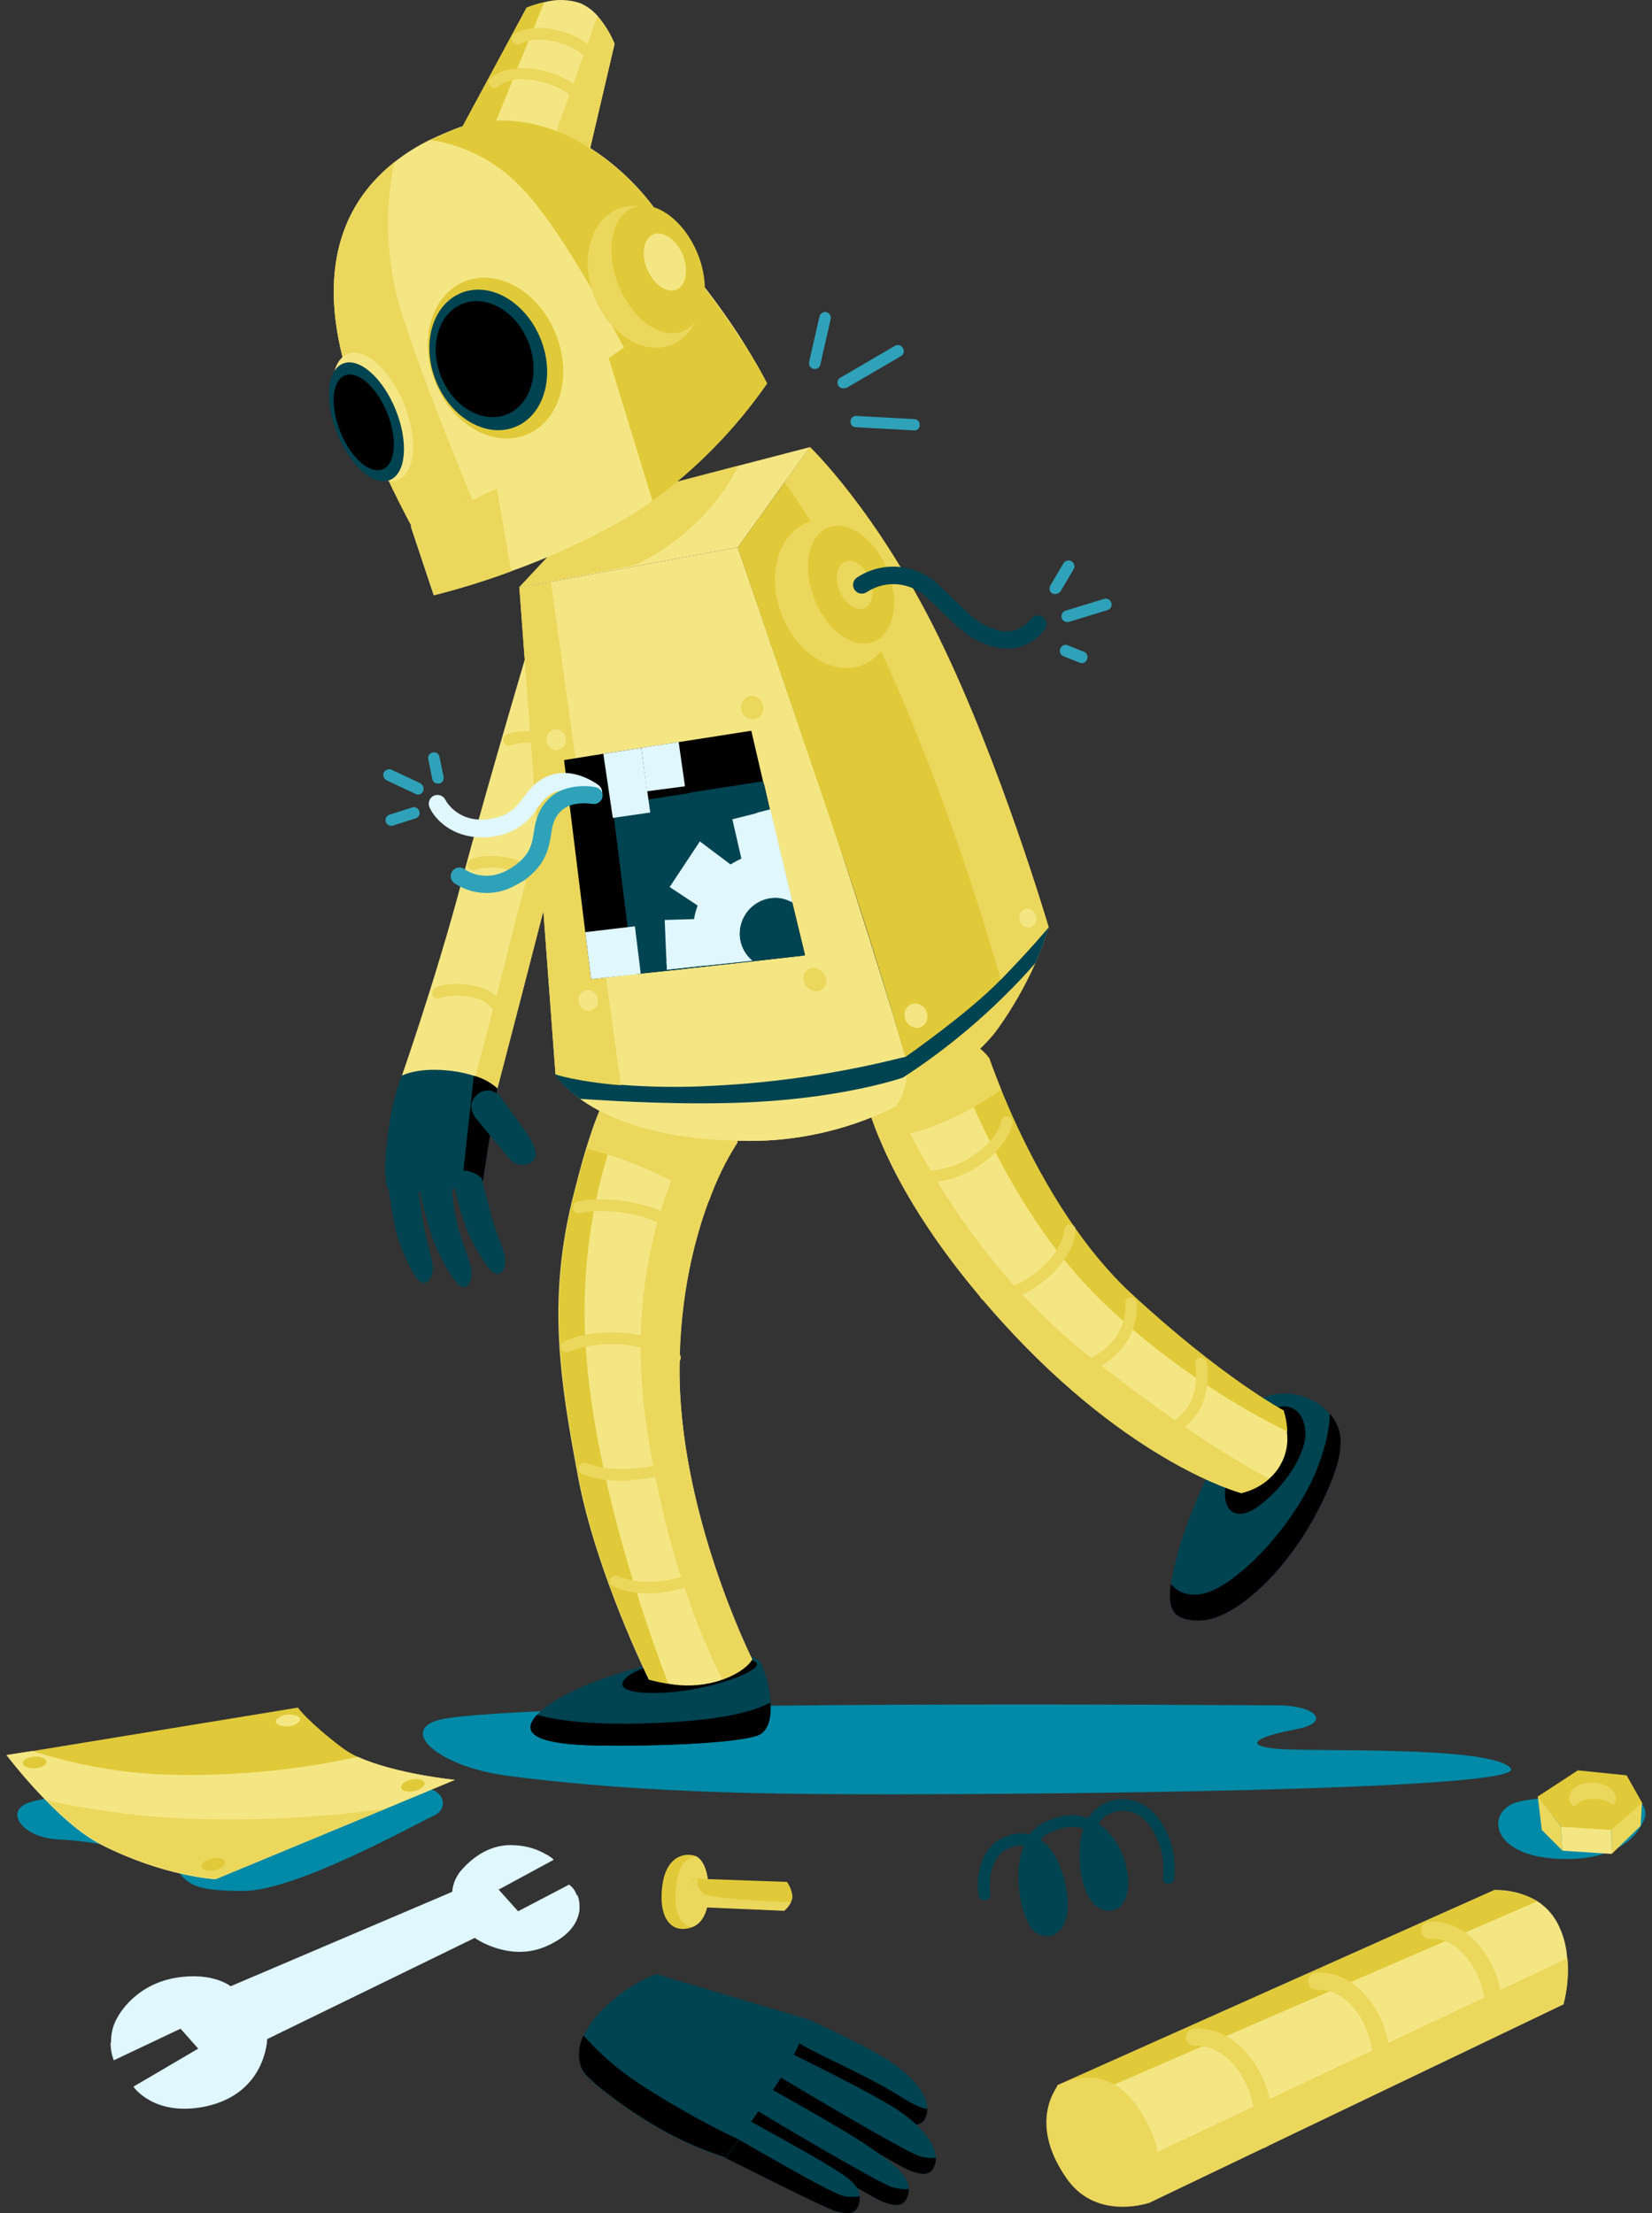 <svg width="224" height="300" viewBox="0 0 224 300" fill="none" xmlns="http://www.w3.org/2000/svg">
<rect x="0" y="0" width="224" height="300" fill="#333333" stroke="none"/>
<g clip-path="url(#clip0_6506_140400)">
<path d="M173.144 231.167C178.467 231.167 180.608 233.493 175.716 234.412C170.823 235.33 168.252 236.554 172.96 237.044C177.669 237.534 202.02 236.554 204.834 239.677C207.589 242.799 136.865 243.228 121.631 243.228C106.397 243.228 87.493 243.167 68.834 240.718C58.679 239.368 53.357 233.861 60.882 232.881C79.235 230.371 167.761 231.167 173.144 231.167Z" fill="#008AA7"/>
<path d="M57.517 242.428C60.088 242.428 61.068 245.122 58.742 246.163C56.415 247.204 40.205 256.326 32.985 256.326C25.766 256.326 25.644 255.285 23.686 253.265C21.727 251.306 12.857 249.53 7.963 249.347C3.069 249.163 0.438 245.489 3.983 244.326C12.795 241.51 54.947 242.428 57.517 242.428Z" fill="#008AA7"/>
<path d="M221.17 243.593C222.15 243.654 223.497 245.062 223.007 246.471C221.66 250.083 217.562 252.226 211.444 251.981C201.839 251.613 201.472 245.369 205.816 244.267C209.546 243.226 220.191 243.532 221.17 243.593Z" fill="#008AA7"/>
<path d="M61.677 241.269L29.253 254.738C29.253 254.738 22.278 254.37 13.836 250.085C7.718 246.962 0.927 237.901 0.927 237.901L4.478 237.35L40.387 231.473C40.387 231.473 41.795 233.432 46.322 236.86C47.029 237.385 47.788 237.836 48.587 238.207C53.663 240.473 61.677 241.269 61.677 241.269Z" fill="#E1CA39"/>
<path d="M61.677 241.266L52.134 245.246L29.192 254.735C29.192 254.735 22.217 254.368 13.775 250.082C11.204 248.797 8.513 246.409 6.25 244.082C4.338 242.126 2.54 240.062 0.866 237.899L4.417 237.348C10.837 239.447 17.543 240.542 24.297 240.593C32.44 240.707 40.569 239.886 48.525 238.144C53.663 240.47 61.677 241.266 61.677 241.266Z" fill="#F5E684"/>
<path d="M52.194 245.187L29.252 254.676C29.252 254.676 22.278 254.309 13.835 250.023C11.266 248.738 8.576 246.35 6.31 244.023C13.563 245.643 20.965 246.505 28.396 246.595C36.353 246.742 44.31 246.272 52.194 245.187Z" fill="#EBD75C"/>
<path d="M30.476 252.717C30.231 253.206 29.313 253.574 28.456 253.574C27.599 253.574 27.17 253.206 27.415 252.717C27.66 252.227 28.579 251.859 29.436 251.859C30.293 251.859 30.721 252.288 30.476 252.717Z" fill="#E1CA39"/>
<path d="M57.517 242.002C57.272 242.491 56.354 242.859 55.497 242.859C54.639 242.859 54.211 242.491 54.456 242.002C54.701 241.512 55.62 241.145 56.477 241.145C57.333 241.206 57.762 241.573 57.517 242.002Z" fill="#E1CA39"/>
<path d="M40.571 233.37C40.297 233.629 39.965 233.819 39.604 233.926C39.242 234.032 38.86 234.051 38.489 233.982C37.632 233.921 37.203 233.492 37.51 233.063C37.784 232.804 38.115 232.614 38.477 232.507C38.839 232.401 39.221 232.382 39.591 232.451C40.51 232.512 40.938 232.941 40.571 233.37Z" fill="#F5E684"/>
<path d="M6.188 239.124C5.882 239.553 4.902 239.798 4.106 239.675C3.249 239.553 2.882 239.124 3.188 238.696C3.494 238.267 4.474 238.022 5.27 238.145C6.127 238.267 6.494 238.696 6.188 239.124Z" fill="#E1CA39"/>
<path d="M211.751 247.695L208.506 243.531L213.951 239.98L220.558 240.654L222.701 244.45L218.538 248.123L211.751 247.695Z" fill="#E1CA39"/>
<path d="M208.506 243.469L209.057 248.061L211.873 250.877L211.69 247.632L208.506 243.469Z" fill="#EBD75C"/>
<path d="M211.871 250.878L218.539 251.306L218.478 248.061L211.687 247.633L211.871 250.878Z" fill="#F5E684"/>
<path d="M222.638 244.387L222.458 247.509L218.539 251.305L218.478 248.06L222.638 244.387Z" fill="#EBD75C"/>
<path d="M219.09 243.775C219.095 243.945 219.065 244.114 219.002 244.272C218.938 244.43 218.844 244.573 218.723 244.693C218.014 244.12 217.125 243.816 216.213 243.836C215.696 243.796 215.177 243.869 214.691 244.049C214.205 244.228 213.763 244.511 213.396 244.877C213.193 244.733 213.03 244.539 212.922 244.314C212.815 244.089 212.768 243.84 212.784 243.591C212.784 242.489 214.254 241.571 216.029 241.632C217.683 241.693 219.09 242.611 219.09 243.775Z" fill="#EBD75C"/>
<path d="M74.097 263.122C69.141 265.142 64.369 262.632 64.369 262.632L36.227 276.346C36.166 277.326 35.554 283.816 27.907 285.469C20.933 286.936 18.121 282.834 18.121 282.834L19.59 281.977L26.993 277.63L24.544 274.875L15.488 279.161C15.197 278.399 15.051 277.589 15.059 276.774C15.05 276.068 15.153 275.365 15.366 274.692C16.162 272.366 18.978 268.876 23.931 268.08C28.884 267.284 31.272 269.243 31.272 269.243L61.311 256.447C61.416 255.248 61.935 254.122 62.781 253.264C64.127 251.794 66.576 249.835 69.938 250.141C71.384 250.214 72.791 250.634 74.04 251.366C74.394 251.547 74.724 251.773 75.02 252.039L67.556 256.08L70.25 259.08L77.163 255.468C77.612 255.787 77.954 256.236 78.143 256.754L78.326 257.305C78.808 258.775 79.052 261.102 74.097 263.122Z" fill="#E0F7FE"/>
<path d="M73.852 263.917C68.896 265.938 64.369 262.693 64.369 262.693L36.227 276.407C36.166 277.386 35.553 283.876 27.907 285.529C20.934 286.999 18.118 282.897 18.118 282.897L19.587 282.039C20.934 282.958 24.115 284.488 28.887 282.835C30.67 282.287 32.217 281.157 33.282 279.625C34.346 278.093 34.867 276.249 34.759 274.386L64.553 260.733C65.956 261.701 67.593 262.275 69.294 262.393C70.994 262.512 72.695 262.171 74.219 261.407C77.403 259.876 78.198 257.978 78.26 256.754L78.443 257.305C78.807 258.774 78.807 261.836 73.852 263.917Z" fill="#E0F7FE"/>
<path d="M27.907 276.957L26.927 277.753L24.478 274.998L15.427 279.284C15.136 278.522 14.99 277.712 14.998 276.896L24.603 273.039L27.907 276.957Z" fill="#E0F7FE"/>
<path d="M75.075 252.103L67.612 256.144L67.122 255.164L74.097 251.43C74.454 251.605 74.784 251.832 75.075 252.103Z" fill="#E0F7FE"/>
<path d="M95.938 258.284C95.632 259.754 94.958 260.794 93.856 261.223C93.375 261.433 92.848 261.517 92.325 261.468C90.427 261.284 89.325 259.141 89.815 255.529C90.305 251.917 92.45 251.182 93.98 251.488C94.102 251.55 94.225 251.55 94.347 251.611C96.121 252.468 96.305 256.325 95.938 258.284Z" fill="#E1CA39"/>
<path d="M95.939 258.287C95.633 259.756 94.96 260.797 93.858 261.225C91.96 260.981 91.286 258.593 91.715 255.47C92.021 253.266 92.633 252.042 94.348 251.613C96.123 252.47 96.307 256.328 95.939 258.287Z" fill="#EBD75C"/>
<path d="M107.439 256.937C107.474 257.235 107.409 257.536 107.255 257.794C107.033 258.241 106.72 258.637 106.337 258.958L93.552 258.407C93.552 258.407 91.899 256.264 94.041 254.672H94.593L106.705 255.1C107.094 255.645 107.346 256.275 107.439 256.937Z" fill="#E1CA39"/>
<path d="M107.256 257.857C107.033 258.304 106.721 258.7 106.338 259.02L93.552 258.469C93.552 258.469 91.899 256.326 94.041 254.734H94.593C94.538 255.108 94.589 255.49 94.741 255.837C94.892 256.183 95.138 256.48 95.45 256.694C96.305 257.367 103.646 257.734 107.256 257.857Z" fill="#EBD75C"/>
<path d="M140.659 262.14C139.189 261.467 138.087 257.548 138.087 254.487C138.05 253.024 138.3 251.568 138.822 250.201C138.264 250.14 137.7 250.203 137.169 250.385C133.495 251.609 134.291 256.691 134.291 256.691C134.32 256.902 134.265 257.115 134.14 257.286C134.014 257.457 133.827 257.573 133.618 257.609C133.407 257.638 133.194 257.584 133.023 257.458C132.852 257.332 132.736 257.145 132.699 256.936C132.332 254.732 132.699 250.201 136.615 248.854C137.573 248.492 138.619 248.428 139.615 248.671C140.138 247.958 140.833 247.39 141.635 247.018C143.778 245.977 145.798 245.793 147.57 246.467C148.104 245.543 148.919 244.814 149.896 244.385C150.626 244.052 151.419 243.879 152.221 243.879C153.023 243.879 153.816 244.052 154.545 244.385C157.056 245.548 158.28 248.303 158.647 249.467C159.236 251.155 159.425 252.958 159.198 254.732C159.178 254.832 159.139 254.928 159.082 255.013C159.025 255.098 158.951 255.171 158.866 255.228C158.781 255.285 158.685 255.325 158.585 255.344C158.484 255.364 158.381 255.364 158.28 255.344C158.18 255.324 158.084 255.284 157.999 255.227C157.914 255.17 157.841 255.097 157.784 255.012C157.727 254.926 157.687 254.831 157.668 254.73C157.648 254.63 157.648 254.526 157.668 254.426C157.86 252.918 157.692 251.387 157.178 249.956C156.933 249.222 155.892 246.712 153.933 245.793C153.39 245.561 152.803 245.446 152.212 245.457C151.621 245.467 151.039 245.603 150.505 245.854C149.852 246.11 149.31 246.587 148.974 247.201C150.703 248.467 151.954 250.279 152.525 252.344C153.382 255.099 153.015 257.671 151.607 258.65C150.688 259.262 149.586 259.14 148.545 258.283C146.892 256.936 145.974 252.895 146.525 249.467C146.612 248.928 146.734 248.397 146.892 247.875C145.546 247.447 144.016 247.63 142.304 248.426C141.848 248.661 141.434 248.972 141.08 249.344C142.917 250.63 144.263 253.385 144.692 256.814C145.059 259.936 144.202 261.344 143.406 261.895C143.229 262.088 143.01 262.238 142.766 262.334C142.522 262.429 142.259 262.468 141.998 262.446C141.536 262.432 141.081 262.328 140.659 262.14Z" fill="#004351"/>
<path d="M125.732 285.835C125.745 286.061 125.724 286.288 125.67 286.508C125.181 288.467 123.834 288.1 122.303 287.61C120.773 287.059 112.515 281.855 110.679 280.753C109.576 280.09 108.433 279.497 107.255 278.977L108.235 276.896L109.643 273.773C109.643 273.773 117.657 277.324 121.022 279.651C124.019 281.733 125.732 283.998 125.732 285.835Z" fill="#004351"/>
<path d="M125.732 285.833C125.745 286.06 125.724 286.286 125.67 286.507C125.181 288.466 123.834 288.099 122.303 287.609C120.776 287.058 112.517 281.854 110.684 280.752C109.58 280.088 108.434 279.495 107.255 278.976L108.235 276.895C111.113 278.67 117.717 281.364 122.672 284.548C123.774 285.221 125.119 285.894 125.732 285.833Z" fill="black"/>
<path d="M126.894 292.508C126.907 292.734 126.886 292.961 126.832 293.181C126.343 295.14 124.996 294.773 123.465 294.283C121.935 293.732 109.149 285.957 107.314 284.855C106.211 284.192 105.068 283.599 103.891 283.079L104.87 280.997L106.278 277.875C106.278 277.875 118.818 283.936 122.183 286.324C125.119 288.406 126.832 290.671 126.894 292.508Z" fill="#004351"/>
<path d="M126.894 292.506C126.907 292.732 126.886 292.959 126.832 293.18C126.343 295.139 124.996 294.772 123.465 294.282C121.938 293.731 109.152 285.955 107.319 284.853C106.215 284.19 105.07 283.597 103.891 283.078L104.87 280.996C107.748 282.772 122.367 291.465 124.63 292.261C125.363 292.484 126.131 292.567 126.894 292.506Z" fill="black"/>
<path d="M123.223 296.73C123.236 296.956 123.215 297.183 123.162 297.404C122.672 299.363 121.325 298.995 119.794 298.506C118.264 297.955 105.478 290.179 103.643 289.077C102.54 288.414 101.397 287.821 100.22 287.302L101.199 285.22L102.607 282.098C102.607 282.098 114.841 288.832 118.145 291.22C121.204 293.302 123.223 294.893 123.223 296.73Z" fill="#004351"/>
<path d="M123.223 296.729C123.236 296.955 123.215 297.182 123.162 297.402C122.672 299.362 121.325 298.994 119.794 298.504C118.267 297.953 105.481 290.178 103.648 289.076C102.544 288.413 101.399 287.82 100.22 287.3L101.199 285.219C104.077 286.994 118.696 295.688 120.959 296.484C121.693 296.702 122.46 296.784 123.223 296.729Z" fill="black"/>
<path d="M116.554 297.711V298.385C116.187 300.405 114.84 300.099 113.309 299.732C111.782 299.303 98.384 292.507 96.49 291.589C95.344 290.997 94.157 290.486 92.939 290.058L93.735 287.916L95.756 284.242C95.756 284.242 107.806 290.854 111.354 292.936C114.413 294.834 116.432 295.875 116.554 297.711Z" fill="#004351"/>
<path d="M116.554 297.71V298.384C116.187 300.404 114.84 300.098 113.309 299.731C111.782 299.302 98.384 292.506 96.49 291.588C95.344 290.996 94.157 290.485 92.939 290.057L94.776 286.996C97.776 288.527 111.967 297.037 114.292 297.649C115.034 297.82 115.804 297.84 116.554 297.71Z" fill="black"/>
<path d="M109.703 273.773C108.494 277.107 106.87 280.274 104.87 283.202C103.584 285.1 102.421 286.814 101.441 288.222C100.951 288.896 100.523 289.508 100.155 290.059C99.053 291.59 98.38 292.508 98.38 292.508C95.164 291.475 92.069 290.1 89.147 288.406C84.436 285.651 80.398 282.467 79.358 281.182C78.073 279.651 78.624 277.447 78.624 277.447C78.714 276.936 78.879 276.441 79.113 275.978C79.898 274.399 80.979 272.985 82.297 271.814C84.235 270.001 86.496 268.568 88.963 267.59L109.703 273.773Z" fill="#004351"/>
<path d="M100.158 289.996C99.056 291.526 98.383 292.445 98.383 292.445C95.166 291.412 92.069 290.036 89.145 288.343C84.436 285.587 80.398 282.404 79.358 281.118C78.073 279.588 78.624 277.383 78.624 277.383C78.714 276.872 78.879 276.377 79.113 275.914C82.848 280.077 86.271 282.465 93.062 286.322C95.142 287.547 98.385 289.2 100.158 289.996Z" fill="black"/>
<path d="M211.993 271.691L156.015 298.502C156.015 298.502 151.121 299.727 147.083 296.359C146.213 295.676 145.467 294.847 144.879 293.91C142.92 290.91 142.43 288.278 142.552 286.257C142.601 285.009 142.892 283.782 143.41 282.645L202.633 256.202C204.649 256.154 206.639 256.663 208.384 257.672C209.538 258.401 210.486 259.412 211.139 260.61C211.931 262.085 212.391 263.715 212.486 265.386C212.698 267.5 212.531 269.635 211.993 271.691Z" fill="#F5E684"/>
<path d="M211.993 271.69L156.015 298.506C156.015 298.506 151.124 299.731 147.083 296.363L212.544 265.445C212.717 267.543 212.531 269.655 211.993 271.69Z" fill="#EBD75C"/>
<path d="M208.445 257.734L142.555 286.264C142.604 285.016 142.895 283.789 143.413 282.652L202.633 256.203C202.694 256.264 205.753 256.081 208.445 257.734Z" fill="#E1CA39"/>
<path d="M143.411 282.712C143.411 282.712 149.712 278.916 154.239 285.589C159.745 293.732 155.954 298.569 155.954 298.569C155.954 298.569 148.921 301.078 144.819 295.568C140.842 290.058 141.452 285.589 143.411 282.712Z" fill="#EBD75C"/>
<path d="M171.064 291.221C170.978 291.23 170.891 291.208 170.819 291.159C170.669 291.126 170.527 291.062 170.402 290.973C170.277 290.883 170.171 290.769 170.091 290.638C170.011 290.506 169.959 290.36 169.937 290.208C169.914 290.055 169.923 289.9 169.962 289.751C170.46 286.706 169.805 283.584 168.126 280.996C165.371 276.894 162.13 277.323 162.13 277.323C161.823 277.362 161.512 277.283 161.262 277.101C161.011 276.919 160.84 276.648 160.783 276.343C160.743 276.036 160.823 275.725 161.005 275.475C161.187 275.224 161.458 275.053 161.763 274.996C161.946 274.996 166.534 274.323 170.083 279.649C172.165 282.76 172.956 286.558 172.287 290.241C172.22 290.516 172.063 290.761 171.842 290.938C171.621 291.116 171.348 291.215 171.064 291.221Z" fill="#EBD75C"/>
<path d="M187.093 282.894C187.007 282.903 186.92 282.881 186.849 282.832C186.698 282.799 186.556 282.735 186.431 282.646C186.306 282.556 186.201 282.442 186.12 282.311C186.04 282.179 185.988 282.033 185.966 281.881C185.943 281.728 185.952 281.573 185.991 281.424C186.459 278.552 185.848 275.608 184.277 273.159C181.767 269.363 178.832 269.731 178.71 269.731C178.405 269.758 178.1 269.674 177.853 269.494C177.605 269.313 177.431 269.05 177.363 268.751C177.324 268.444 177.403 268.133 177.585 267.883C177.767 267.632 178.038 267.461 178.343 267.404C178.526 267.404 182.809 266.731 186.234 271.873C188.175 274.859 188.918 278.466 188.316 281.975C188.22 282.228 188.054 282.449 187.837 282.611C187.621 282.774 187.363 282.872 187.093 282.894Z" fill="#EBD75C"/>
<path d="M202.327 275.978C202.24 275.987 202.154 275.965 202.082 275.916C201.932 275.883 201.79 275.819 201.665 275.73C201.539 275.64 201.434 275.526 201.354 275.395C201.274 275.263 201.221 275.117 201.199 274.965C201.177 274.812 201.185 274.657 201.225 274.508C201.692 271.636 201.082 268.692 199.51 266.243C197 262.386 194.127 262.814 194.066 262.814C193.913 262.841 193.756 262.836 193.605 262.8C193.454 262.765 193.311 262.7 193.186 262.609C193.06 262.517 192.954 262.402 192.874 262.269C192.794 262.136 192.741 261.988 192.719 261.835C192.693 261.682 192.697 261.525 192.733 261.374C192.768 261.223 192.833 261.08 192.925 260.955C193.016 260.829 193.131 260.723 193.264 260.643C193.397 260.563 193.545 260.51 193.698 260.488C193.882 260.488 198.165 259.876 201.468 264.957C203.408 267.943 204.131 271.557 203.489 275.059C203.429 275.322 203.281 275.557 203.07 275.724C202.858 275.891 202.596 275.98 202.327 275.978Z" fill="#EBD75C"/>
<path d="M178.592 204.966C174.187 213.354 167.335 219.538 162.746 219.66C159.318 219.721 158.219 218.436 158.767 214.701C159.034 213.174 159.381 211.661 159.808 210.17C161.889 202.885 165.62 196.15 167.761 192.66C170.944 187.579 176.387 188.436 179.14 190.579C179.55 190.878 179.92 191.227 180.242 191.62C182.566 194.192 182.382 197.62 178.592 204.966Z" fill="#004351"/>
<path d="M178.592 204.968C174.184 213.356 167.333 219.539 162.744 219.662C159.315 219.723 158.216 218.437 158.764 214.703C159.56 215.682 160.907 216.478 163.047 216.049C167.577 215.131 175.714 206.682 178.714 198.784C179.939 195.539 180.306 193.213 180.306 191.621C182.566 194.193 182.382 197.621 178.592 204.968Z" fill="black"/>
<path d="M176.999 194.008C177.182 196.702 174.733 200.926 171.064 203.865C167.395 206.804 165.069 204.661 166.537 199.824C168.066 194.988 171.615 190.641 174.062 190.641C175.652 190.641 176.815 191.804 176.999 194.008Z" fill="black"/>
<path d="M173.634 198.537C173.24 199.256 172.722 199.898 172.103 200.435C171.022 201.397 169.717 202.07 168.307 202.394C168.307 202.394 153.38 198.476 135.944 179.252C126.278 168.599 121.567 159.966 119.242 154.334C117.344 149.803 117.099 147.232 117.099 147.232C117.313 145.951 117.962 144.784 118.936 143.926C120.455 142.522 122.308 141.531 124.319 141.048C125.588 140.666 126.913 140.5 128.237 140.558C132.459 140.742 134.111 143.497 134.111 143.497C134.111 143.497 134.662 145.15 135.703 147.721C138.335 154.272 144.268 166.885 153.139 175.211C165.619 186.782 173.939 191.19 173.939 191.19C174.236 192.125 174.421 193.09 174.49 194.068C174.71 195.612 174.408 197.184 173.634 198.537Z" fill="#F5E684"/>
<path d="M172.105 200.435C171.024 201.396 169.718 202.07 168.309 202.394C168.309 202.394 153.381 198.476 135.945 179.252C118.509 160.027 117.166 147.236 117.166 147.236C117.381 145.956 118.029 144.788 119.003 143.93C122.003 151.583 130.505 170.195 147.39 183.603C159.563 193.211 167.516 198.047 172.105 200.435Z" fill="#EBD75C"/>
<path d="M174.552 194.068C168.985 191.313 157.788 185.007 147.939 174.905C136.56 163.154 130.137 146.011 128.301 140.562C132.522 140.746 134.174 143.501 134.174 143.501C134.174 143.501 140.781 163.583 153.262 175.215C165.742 186.787 174.062 191.195 174.062 191.195C174.354 192.126 174.519 193.093 174.552 194.068Z" fill="#E1CA39"/>
<path d="M135.764 147.725C134.846 148.338 133.866 149.011 132.826 149.623C126.83 153.174 122.119 154.154 119.244 154.338C117.346 149.807 117.101 147.236 117.101 147.236C117.315 145.955 117.964 144.788 118.938 143.929C120.456 142.526 122.31 141.535 124.321 141.052C125.59 140.67 126.915 140.504 128.239 140.562C132.461 140.746 134.113 143.501 134.113 143.501C134.113 143.501 134.725 145.093 135.764 147.725Z" fill="#EBD75C"/>
<path d="M124.997 160.337C124.114 160.338 123.232 160.256 122.364 160.093C122.17 160.038 122.001 159.915 121.888 159.747C121.776 159.578 121.728 159.375 121.752 159.174C121.8 158.975 121.921 158.801 122.091 158.688C122.261 158.574 122.468 158.529 122.67 158.562C125.629 159.08 128.676 158.561 131.297 157.093C135.338 154.644 135.763 152.011 135.763 152.011C135.775 151.91 135.807 151.813 135.857 151.725C135.906 151.637 135.973 151.559 136.052 151.497C136.132 151.434 136.223 151.388 136.321 151.361C136.418 151.333 136.52 151.325 136.62 151.338C136.721 151.35 136.818 151.381 136.906 151.431C136.995 151.481 137.072 151.547 137.135 151.627C137.197 151.706 137.243 151.797 137.271 151.895C137.298 151.992 137.306 152.094 137.294 152.195C137.294 152.317 136.804 155.562 132.093 158.44C129.944 159.705 127.491 160.361 124.997 160.337Z" fill="#EBD75C"/>
<path d="M134.724 176.377C134.273 176.376 133.822 176.335 133.377 176.254C133.185 176.189 133.024 176.052 132.929 175.872C132.834 175.692 132.812 175.482 132.867 175.286C132.922 175.09 133.05 174.923 133.224 174.818C133.399 174.713 133.607 174.68 133.806 174.724C133.928 174.785 136.806 175.458 140.658 172.336C144.209 169.459 144.27 166.887 144.27 166.765C144.274 166.555 144.359 166.354 144.507 166.206C144.656 166.057 144.856 165.972 145.066 165.969V165.969C145.276 165.972 145.477 166.057 145.625 166.206C145.774 166.354 145.859 166.555 145.862 166.765C145.862 166.887 145.801 170.193 141.641 173.561C138.762 175.948 136.192 176.377 134.724 176.377Z" fill="#EBD75C"/>
<path d="M143.841 186.662C143.735 186.666 143.63 186.648 143.532 186.609C143.434 186.57 143.345 186.512 143.27 186.437C143.196 186.362 143.137 186.273 143.098 186.175C143.059 186.077 143.041 185.972 143.045 185.867C143.048 185.657 143.133 185.456 143.282 185.308C143.43 185.159 143.631 185.074 143.841 185.071C146.26 184.999 148.568 184.04 150.325 182.377C151.094 181.649 151.695 180.763 152.086 179.78C152.477 178.796 152.649 177.74 152.591 176.683C152.579 176.582 152.586 176.481 152.614 176.383C152.641 176.286 152.687 176.194 152.75 176.115C152.812 176.035 152.89 175.969 152.978 175.919C153.066 175.87 153.164 175.838 153.264 175.826C153.365 175.814 153.466 175.822 153.564 175.849C153.661 175.876 153.753 175.922 153.832 175.985C153.912 176.048 153.978 176.125 154.028 176.213C154.077 176.302 154.109 176.399 154.121 176.499C154.214 177.798 154.021 179.102 153.555 180.318C153.09 181.535 152.363 182.634 151.427 183.54C149.381 185.497 146.672 186.612 143.841 186.662Z" fill="#EBD75C"/>
<path d="M155.587 195.721H155.342C155.137 195.691 154.949 195.588 154.814 195.43C154.679 195.272 154.605 195.071 154.607 194.864C154.637 194.658 154.74 194.47 154.898 194.335C155.056 194.2 155.257 194.127 155.464 194.129C155.587 194.129 158.22 194.251 160.787 191.068C162.746 188.68 162.073 185.006 162.073 184.945C162.053 184.845 162.053 184.741 162.073 184.641C162.093 184.54 162.132 184.445 162.189 184.359C162.246 184.274 162.319 184.201 162.404 184.144C162.489 184.087 162.585 184.047 162.685 184.027C162.786 184.007 162.889 184.007 162.99 184.027C163.09 184.046 163.186 184.086 163.271 184.143C163.356 184.2 163.43 184.273 163.487 184.358C163.544 184.443 163.584 184.539 163.604 184.639C163.665 184.823 164.4 189.047 162.012 192.047C159.257 195.476 156.383 195.721 155.587 195.721Z" fill="#EBD75C"/>
<path d="M102.544 235.329C99.361 236.308 89.207 236.737 81.009 236.614C73.546 236.492 70.181 235.268 72.811 232.451C73.116 232.101 73.466 231.792 73.852 231.533C78.196 228.043 88.657 225.104 93.613 224.737C98.262 224.37 102.361 223.819 103.218 225.533C103.955 227.198 104.39 228.981 104.503 230.798C104.625 232.88 104.196 234.839 102.544 235.329Z" fill="#004351"/>
<path d="M102.544 235.327C99.363 236.307 89.208 236.736 81.01 236.613C73.546 236.491 70.181 235.266 72.812 232.45C74.955 233.062 79.358 233.858 87.495 233.613C97.284 233.307 101.872 232.144 104.441 230.797C104.625 232.878 104.196 234.838 102.544 235.327Z" fill="black"/>
<path d="M90.799 225.226C85.843 225.839 81.194 229.084 87.309 229.451C94.589 229.88 103.338 226.573 102.603 225.471C101.871 224.308 96.059 224.553 90.799 225.226Z" fill="black"/>
<path d="M101.994 224.918C101.994 224.918 101.32 226.449 97.953 227.673C97.653 227.794 97.347 227.896 97.035 227.979C94.918 228.543 92.703 228.627 90.55 228.224C89.683 228.09 88.824 227.906 87.978 227.673C87.978 227.673 80.821 213.224 78.374 200.183C75.927 187.143 74.272 176.551 77.517 162.959C78.251 160.021 78.864 157.633 79.476 155.674C81.619 148.633 83.027 147.347 83.027 147.347C84.011 147.073 85.014 146.869 86.027 146.735C88.537 146.368 92.145 146.368 94.653 148.204C95.27 148.664 95.862 149.154 96.429 149.674C98.018 151.069 99.238 152.836 99.98 154.816C98.361 157.326 97.046 160.018 96.061 162.837C93.46 170.021 92.134 177.604 92.143 185.245C91.961 204.901 101.994 224.918 101.994 224.918Z" fill="#F5E684"/>
<path d="M101.994 224.92C101.994 224.92 101.321 226.45 97.953 227.675C94.708 221.308 90.123 209.981 87.614 192.961C84.252 169.64 93.123 154.456 96.427 149.742C98.016 151.138 99.236 152.904 99.978 154.885C99.978 154.885 92.328 165.66 92.144 185.313C91.961 204.966 101.994 224.92 101.994 224.92Z" fill="#EBD75C"/>
<path d="M90.615 228.225C89.748 228.091 88.889 227.907 88.043 227.674C88.043 227.674 80.886 213.225 78.439 200.185C75.992 187.144 74.337 176.552 77.582 162.96C80.826 149.436 83.09 147.354 83.09 147.354C84.074 147.081 85.077 146.876 86.09 146.742C80.921 157.918 78.628 170.209 79.419 182.497C80.52 200.248 87.739 220.695 90.615 228.225Z" fill="#E1CA39"/>
<path d="M93.613 168.723C93.494 168.724 93.376 168.697 93.27 168.644C93.164 168.59 93.071 168.513 93.001 168.417C93.001 168.417 91.164 165.968 86.577 164.805C81.867 163.641 78.685 164.437 78.685 164.437C78.585 164.467 78.479 164.476 78.375 164.464C78.271 164.452 78.171 164.419 78.079 164.368C77.988 164.317 77.908 164.248 77.844 164.165C77.78 164.082 77.733 163.987 77.706 163.886C77.676 163.786 77.667 163.68 77.679 163.576C77.691 163.472 77.724 163.372 77.775 163.281C77.826 163.189 77.895 163.109 77.978 163.045C78.061 162.981 78.156 162.934 78.257 162.907C78.379 162.845 81.808 161.988 86.944 163.274C92.144 164.56 94.163 167.376 94.285 167.499C94.346 167.583 94.39 167.678 94.414 167.779C94.438 167.88 94.441 167.985 94.424 168.088C94.407 168.191 94.37 168.289 94.314 168.377C94.259 168.465 94.187 168.541 94.102 168.601C93.945 168.663 93.781 168.704 93.613 168.723Z" fill="#EBD75C"/>
<path d="M91.41 184.889C91.305 184.894 91.201 184.875 91.105 184.832C91.01 184.79 90.925 184.725 90.859 184.644C90.859 184.644 88.778 182.624 84.374 182.256C79.909 181.95 77.156 183.236 77.156 183.236C76.968 183.318 76.756 183.326 76.563 183.258C76.37 183.189 76.21 183.05 76.115 182.868C76.067 182.777 76.039 182.676 76.032 182.573C76.025 182.469 76.038 182.366 76.073 182.268C76.107 182.171 76.162 182.081 76.232 182.005C76.302 181.93 76.388 181.869 76.483 181.828C76.605 181.766 79.605 180.297 84.558 180.664C89.575 181.032 91.961 183.419 92.083 183.481C92.156 183.553 92.213 183.639 92.253 183.733C92.292 183.828 92.312 183.929 92.312 184.032C92.312 184.134 92.292 184.236 92.253 184.33C92.213 184.425 92.156 184.511 92.083 184.583C91.904 184.764 91.664 184.873 91.41 184.889Z" fill="#EBD75C"/>
<path d="M84.558 200.741C82.641 200.795 80.731 200.483 78.93 199.823C78.83 199.786 78.74 199.73 78.663 199.656C78.587 199.583 78.527 199.494 78.487 199.397C78.447 199.299 78.427 199.194 78.429 199.088C78.432 198.982 78.456 198.878 78.501 198.782C78.538 198.683 78.594 198.592 78.668 198.516C78.741 198.439 78.829 198.379 78.927 198.339C79.025 198.298 79.13 198.279 79.236 198.281C79.342 198.284 79.446 198.308 79.542 198.353C81.51 199.014 83.592 199.264 85.66 199.088C87.89 198.97 90.074 198.408 92.084 197.436C92.263 197.343 92.472 197.322 92.666 197.38C92.86 197.437 93.024 197.566 93.124 197.742C93.217 197.921 93.237 198.13 93.18 198.324C93.123 198.517 92.994 198.682 92.818 198.783C90.594 199.848 88.184 200.472 85.722 200.619C85.343 200.72 84.95 200.761 84.558 200.741Z" fill="#EBD75C"/>
<path d="M87.862 215.984C84.862 215.984 83.152 215.066 83.091 215.005C82.999 214.96 82.917 214.897 82.852 214.819C82.786 214.741 82.737 214.65 82.708 214.552C82.679 214.454 82.671 214.351 82.684 214.25C82.697 214.149 82.731 214.051 82.784 213.964C82.885 213.789 83.049 213.659 83.243 213.602C83.437 213.545 83.646 213.565 83.825 213.658C83.886 213.658 86.091 214.821 90.004 214.27C93.861 213.719 95.327 212.127 95.327 212.127C95.465 211.973 95.658 211.88 95.865 211.868C96.072 211.857 96.275 211.928 96.429 212.066C96.583 212.204 96.676 212.398 96.688 212.604C96.699 212.811 96.628 213.014 96.49 213.168C96.429 213.229 94.715 215.188 90.189 215.801C89.423 215.951 88.642 216.012 87.862 215.984Z" fill="#EBD75C"/>
<path d="M100.036 154.824C98.417 157.333 97.102 160.026 96.118 162.845C95.26 162.355 94.342 161.865 93.363 161.314C89.029 158.825 84.38 156.93 79.541 155.681C81.684 148.641 83.092 147.355 83.092 147.355C84.077 147.081 85.079 146.877 86.092 146.743C88.602 146.375 92.21 146.375 94.719 148.212C95.335 148.671 95.928 149.162 96.494 149.681C99.302 152.376 100.036 154.824 100.036 154.824Z" fill="#EBD75C"/>
<path d="M84.314 89.871C84.314 89.871 78.257 105.361 75.687 115.585C73.118 125.809 67.428 147.605 67.428 147.605C66.258 148.578 64.905 149.306 63.449 149.748C62.436 150.047 61.373 150.13 60.326 149.993C57.967 149.521 55.835 148.269 54.275 146.438C54.275 146.438 58.985 133.091 62.534 119.744C66.085 106.336 73.118 82.765 73.118 82.765C77.461 82.275 80.153 82.948 81.805 83.989C82.751 84.618 83.493 85.51 83.938 86.555C84.384 87.6 84.514 88.753 84.314 89.871Z" fill="#F5E684"/>
<path d="M84.314 89.871C84.314 89.871 78.257 105.361 75.687 115.585C73.118 125.809 67.428 147.605 67.428 147.605C66.258 148.578 64.904 149.306 63.448 149.748C64.795 144.666 67.122 135.973 69.749 125.442C73.485 110.687 80.092 89.504 81.744 84.055C82.703 84.658 83.46 85.534 83.918 86.57C84.376 87.606 84.514 88.756 84.314 89.871Z" fill="#EBD75C"/>
<path d="M68.713 139.15C68.555 139.15 68.402 139.103 68.271 139.016C68.14 138.929 68.038 138.805 67.978 138.66C67.978 138.66 66.876 135.844 64.488 135.293C61.427 134.558 59.716 135.293 59.716 135.293C59.529 135.375 59.316 135.383 59.123 135.314C58.93 135.246 58.77 135.107 58.675 134.925C58.593 134.738 58.586 134.526 58.654 134.332C58.722 134.139 58.861 133.979 59.043 133.884C59.104 133.823 61.186 132.844 64.855 133.762C68.038 134.497 69.382 137.986 69.443 138.109C69.519 138.304 69.517 138.521 69.438 138.715C69.358 138.909 69.206 139.065 69.014 139.15H68.713Z" fill="#EBD75C"/>
<path d="M73.424 121.706C73.276 121.698 73.132 121.655 73.005 121.58C72.877 121.506 72.769 121.402 72.689 121.277C72.689 121.277 71.281 118.461 69.016 117.91C66.077 117.237 64.488 117.91 64.488 117.91C64.3 117.992 64.088 118 63.895 117.932C63.702 117.864 63.542 117.725 63.447 117.543C63.365 117.355 63.357 117.143 63.426 116.95C63.494 116.757 63.633 116.596 63.815 116.502C63.876 116.441 65.896 115.522 69.443 116.379C72.443 117.114 74.092 120.42 74.153 120.543C74.236 120.73 74.243 120.942 74.175 121.135C74.107 121.329 73.968 121.489 73.786 121.583C73.676 121.651 73.552 121.692 73.424 121.706Z" fill="#EBD75C"/>
<path d="M78.134 104.501C77.993 104.5 77.855 104.459 77.736 104.384C77.617 104.308 77.521 104.2 77.461 104.073C77.461 104.073 76.236 101.624 73.91 101.012C70.971 100.277 69.322 101.012 69.322 101.012C69.134 101.094 68.922 101.102 68.729 101.033C68.535 100.965 68.375 100.826 68.281 100.644C68.199 100.456 68.191 100.245 68.259 100.051C68.327 99.858 68.466 99.698 68.648 99.603C68.709 99.542 70.73 98.624 74.276 99.481C77.276 100.216 78.743 103.216 78.804 103.338C78.886 103.526 78.894 103.738 78.826 103.931C78.757 104.124 78.618 104.284 78.437 104.379C78.354 104.455 78.246 104.498 78.134 104.501Z" fill="#EBD75C"/>
<path d="M67.428 147.54L65.469 160.09C64.528 160.417 63.567 160.683 62.591 160.886C61.269 161.228 59.915 161.433 58.551 161.499C54.39 161.744 52.555 161.131 52.555 161.131C52.555 161.131 51.82 159.539 52.555 154.152C52.846 151.309 53.483 148.513 54.453 145.825C54.453 145.825 56.412 144.723 60.51 145.091C61.779 145.192 63.032 145.439 64.244 145.825C65.423 146.145 66.512 146.731 67.428 147.54Z" fill="#004351"/>
<path d="M67.428 147.538L65.472 160.089C64.531 160.416 63.57 160.682 62.595 160.885L64.248 145.824C65.427 146.144 66.516 146.73 67.432 147.538H67.428Z" fill="black"/>
<path d="M64.369 151.398L68.471 156.357C68.471 156.357 70.001 158.868 72.083 157.521C73.491 156.541 71.899 154.46 71.409 153.602C71.287 153.357 69.205 150.541 67.858 148.704C67.652 148.421 67.38 148.192 67.064 148.038C66.749 147.884 66.401 147.809 66.05 147.822C65.7 147.834 65.358 147.932 65.054 148.107C64.75 148.282 64.493 148.529 64.307 148.827C63.818 149.378 63.696 150.235 64.369 151.398Z" fill="#004351"/>
<path d="M52.623 160.516C52.623 160.516 53.235 165.781 54.092 168.23C54.949 170.74 56.296 173.434 57.092 173.802C57.888 174.169 58.562 173.373 58.684 172.149C58.806 170.924 57.827 168.659 57.398 165.781C56.97 162.904 56.602 160.7 56.602 160.7C56.602 160.7 54.215 158.374 52.623 160.516Z" fill="#004351"/>
<path d="M56.722 160.58C56.722 160.58 57.885 166.151 58.987 168.723C60.089 171.294 61.742 174.11 62.538 174.416C63.334 174.723 63.946 173.865 63.946 172.519C63.946 171.172 62.722 168.906 61.987 165.845C61.546 164.021 61.32 162.151 61.313 160.274C61.313 160.274 58.069 158.132 56.722 160.58Z" fill="#004351"/>
<path d="M61.31 159.722C61.31 159.722 62.473 164.926 63.575 167.314C64.677 169.702 66.33 172.334 67.126 172.64C67.922 172.947 68.534 172.089 68.534 170.865C68.534 169.64 67.31 167.498 66.575 164.62C65.841 161.804 65.29 159.661 65.29 159.661C65.29 159.661 62.657 157.457 61.31 159.722Z" fill="#004351"/>
<path d="M142.188 125.688C141.713 127.34 141.12 128.957 140.412 130.524C138.995 133.715 137.252 136.752 135.212 139.585C133.314 142.218 128.36 146.626 121.447 149.993C115.642 152.889 109.273 154.478 102.788 154.646C89.635 154.83 82.416 151.646 78.745 149.014C77.409 148.108 76.248 146.967 75.32 145.647L94.958 139.769L142.188 125.688Z" fill="#EBD75C"/>
<path d="M121.448 149.994C115.643 152.89 109.274 154.478 102.789 154.647C89.636 154.831 82.417 151.647 78.746 149.014C77.409 148.109 76.248 146.968 75.32 145.647L94.958 139.77C98.019 141.974 109.274 140.504 122.489 143.565C123.528 143.81 123.039 147.912 121.448 149.994Z" fill="#F5E684"/>
<path d="M142.188 125.688C141.713 127.34 141.12 128.957 140.412 130.524C139.127 131.994 137.657 133.585 135.885 135.3C131.77 139.331 127.261 142.941 122.427 146.075C122.427 146.075 114.902 148.708 102.422 149.381C93.245 149.871 83.273 149.259 78.626 148.953C77.288 148.047 76.127 146.906 75.197 145.585L142.188 125.688Z" fill="#004351"/>
<path d="M122.794 143.254L121.998 143.438C113.757 145.492 105.336 146.743 96.854 147.173C92.635 147.421 88.404 147.38 84.19 147.05C78.133 146.561 75.319 145.581 75.319 145.581L70.425 79.648L74.708 78.852L100.036 74.199C100.036 74.199 104.747 87.913 111.293 107.077C117.778 126.174 122.794 143.254 122.794 143.254Z" fill="#F5E684"/>
<path d="M142.188 125.686C142.188 125.686 140.045 128.318 135.703 132.788L135.642 132.849C131.237 137.379 122.795 143.257 122.795 143.257H122.733C121.264 138.053 118.39 128.379 115.086 118.461C110.192 103.953 100.036 74.201 100.036 74.201L106.398 65.385L109.827 60.609C109.827 60.609 118.879 69.242 127.26 86.323C135.642 103.405 142.188 125.686 142.188 125.686Z" fill="#E1CA39"/>
<path d="M109.824 60.609L100.036 74.201L70.364 79.65L81.193 68.079L100.158 63.12L109.824 60.609Z" fill="#F5E684"/>
<path d="M84.191 147.112C78.134 146.622 75.32 145.643 75.32 145.643L70.425 79.71L74.708 78.914L84.191 147.112Z" fill="#EBD75C"/>
<path d="M100.158 63.121C99.027 65.339 97.607 67.397 95.937 69.243C93.185 72.308 89.86 74.804 86.148 76.59L70.364 79.652L81.132 68.08L100.158 63.121Z" fill="#EBD75C"/>
<path d="M142.188 125.686C142.188 125.686 140.045 128.318 135.703 132.788C132.49 121.565 128.712 110.512 124.385 99.67C117.594 82.65 110.803 71.569 106.398 65.385L109.827 60.609C109.827 60.609 118.879 69.242 127.26 86.323C135.642 103.405 142.188 125.686 142.188 125.686Z" fill="#EBD75C"/>
<path d="M112.027 132.787C112.061 132.983 112.052 133.184 112 133.376C111.948 133.568 111.854 133.747 111.726 133.898C111.597 134.05 111.437 134.172 111.256 134.255C111.075 134.338 110.879 134.38 110.68 134.379C110.25 134.366 109.839 134.198 109.523 133.905C109.208 133.613 109.01 133.215 108.965 132.787C108.931 132.591 108.94 132.39 108.992 132.198C109.044 132.006 109.138 131.827 109.267 131.675C109.395 131.524 109.556 131.402 109.737 131.319C109.918 131.236 110.114 131.194 110.314 131.195C110.74 131.219 111.145 131.391 111.458 131.681C111.771 131.972 111.972 132.363 112.027 132.787Z" fill="#EBD75C"/>
<path d="M103.525 95.932C103.535 96.133 103.505 96.335 103.436 96.524C103.367 96.714 103.261 96.888 103.124 97.036C102.988 97.184 102.823 97.304 102.639 97.387C102.456 97.471 102.257 97.517 102.056 97.523C101.639 97.506 101.244 97.333 100.95 97.038C100.655 96.743 100.481 96.348 100.464 95.932C100.454 95.73 100.484 95.529 100.553 95.339C100.622 95.15 100.728 94.976 100.865 94.827C101.001 94.679 101.166 94.56 101.35 94.476C101.533 94.392 101.732 94.346 101.933 94.34C102.353 94.347 102.754 94.517 103.051 94.814C103.348 95.111 103.518 95.512 103.525 95.932Z" fill="#EBD75C"/>
<path d="M76.728 100.279C76.74 100.457 76.715 100.635 76.656 100.803C76.597 100.971 76.505 101.125 76.385 101.257C76.265 101.388 76.12 101.494 75.958 101.568C75.796 101.642 75.621 101.683 75.443 101.687C75.262 101.684 75.083 101.645 74.917 101.572C74.751 101.5 74.601 101.395 74.476 101.264C74.351 101.133 74.253 100.979 74.188 100.81C74.122 100.641 74.091 100.46 74.096 100.279C74.084 100.102 74.109 99.924 74.168 99.755C74.227 99.588 74.319 99.433 74.439 99.302C74.559 99.17 74.705 99.064 74.867 98.99C75.028 98.916 75.204 98.876 75.382 98.871C75.563 98.874 75.741 98.914 75.907 98.986C76.073 99.059 76.223 99.164 76.348 99.295C76.474 99.426 76.572 99.58 76.637 99.749C76.702 99.918 76.733 100.098 76.728 100.279Z" fill="#F5E684"/>
<path d="M81.072 135.603C81.084 135.781 81.059 135.959 81 136.127C80.941 136.295 80.849 136.449 80.729 136.581C80.609 136.712 80.464 136.818 80.302 136.892C80.14 136.966 79.965 137.007 79.787 137.012C79.606 137.008 79.427 136.969 79.261 136.896C79.095 136.824 78.945 136.719 78.82 136.588C78.695 136.457 78.597 136.303 78.531 136.134C78.466 135.965 78.435 135.785 78.44 135.603C78.428 135.426 78.453 135.248 78.512 135.08C78.571 134.912 78.663 134.757 78.783 134.626C78.903 134.495 79.049 134.389 79.21 134.315C79.372 134.241 79.547 134.2 79.725 134.195C80.084 134.222 80.42 134.381 80.669 134.641C80.917 134.901 81.061 135.244 81.072 135.603Z" fill="#F5E684"/>
<path d="M125.729 137.683C125.757 137.886 125.741 138.093 125.683 138.289C125.625 138.486 125.527 138.668 125.394 138.823C125.261 138.979 125.097 139.105 124.912 139.193C124.727 139.281 124.526 139.329 124.321 139.333C123.889 139.315 123.479 139.135 123.173 138.829C122.867 138.523 122.686 138.113 122.668 137.68C122.64 137.477 122.655 137.271 122.713 137.074C122.77 136.877 122.869 136.695 123.002 136.539C123.135 136.382 123.299 136.256 123.484 136.168C123.67 136.08 123.871 136.032 124.076 136.027C124.513 136.035 124.929 136.212 125.237 136.521C125.546 136.83 125.722 137.247 125.729 137.683Z" fill="#F5E684"/>
<path d="M140.537 124.461C140.556 124.62 140.543 124.78 140.497 124.933C140.451 125.085 140.373 125.227 140.27 125.348C140.166 125.468 140.038 125.567 139.894 125.635C139.751 125.704 139.594 125.742 139.435 125.747C139.104 125.732 138.792 125.59 138.564 125.351C138.336 125.111 138.209 124.792 138.21 124.461C138.191 124.303 138.205 124.143 138.251 123.99C138.297 123.838 138.374 123.696 138.478 123.575C138.582 123.454 138.71 123.356 138.853 123.287C138.997 123.219 139.154 123.181 139.313 123.176C139.636 123.211 139.936 123.36 140.16 123.595C140.384 123.83 140.518 124.137 140.537 124.461Z" fill="#F5E684"/>
<path d="M121.142 80.506C121.999 86.078 119.183 90.547 114.78 90.547C110.377 90.547 106.092 86.016 105.236 80.506C104.38 74.935 107.194 70.466 111.599 70.466C116.003 70.404 120.286 74.935 121.142 80.506Z" fill="#EBD75C"/>
<path d="M120.714 78.364C122.061 82.711 120.714 86.69 117.775 87.18C114.837 87.67 111.354 84.548 110.069 80.139C108.722 75.793 110.069 71.813 113.008 71.323C115.947 70.833 119.369 74.018 120.714 78.364Z" fill="#E1CA39"/>
<path d="M118.084 78.915C118.635 80.691 118.084 82.344 116.859 82.527C115.635 82.711 114.226 81.425 113.675 79.65C113.124 77.874 113.675 76.221 114.9 76.038C116.126 75.793 117.533 77.079 118.084 78.915Z" fill="#EBD75C"/>
<path d="M136.498 87.914C135.664 87.911 134.836 87.766 134.049 87.486C131.478 86.506 130.743 85.833 127.993 83.2C127.38 82.588 126.646 81.914 125.788 81.118C124.722 80.045 123.317 79.373 121.812 79.217C120.307 79.061 118.794 79.43 117.529 80.261C117.27 80.44 116.949 80.508 116.639 80.451C116.329 80.393 116.055 80.215 115.876 79.955C115.698 79.695 115.63 79.375 115.687 79.065C115.744 78.755 115.923 78.481 116.182 78.302C117.888 77.163 119.936 76.65 121.977 76.851C124.018 77.052 125.927 77.954 127.378 79.404C128.235 80.2 128.97 80.935 129.582 81.486C132.215 84.057 132.704 84.486 134.843 85.282C135.693 85.635 136.636 85.695 137.522 85.451C138.409 85.206 139.189 84.673 139.738 83.935C139.916 83.675 140.191 83.497 140.501 83.439C140.811 83.382 141.131 83.45 141.391 83.629C141.651 83.807 141.829 84.082 141.886 84.392C141.944 84.702 141.876 85.022 141.697 85.282C141.108 86.108 140.327 86.779 139.422 87.238C138.516 87.697 137.513 87.928 136.498 87.914Z" fill="#004351"/>
<path d="M109.152 129.483L108.845 129.544L100.709 130.463L93.98 131.197L92.449 131.381L87.249 131.932L86.881 131.993L85.902 132.054L80.156 132.728L79.36 126.361L76.482 103.034L81.805 102.177L86.944 101.381H87.006L92.084 100.585L101.871 99.055L103.463 105.912L103.647 106.524L105.178 113.136L105.484 114.238L107.137 121.157L109.096 129.238L109.152 129.483Z" fill="black"/>
<path d="M109.152 129.481L108.845 129.543L100.709 130.461L93.98 131.196L92.449 131.379L87.249 131.93L86.881 131.992L85.902 132.053L83.028 109.094L88.412 108.298L93.49 107.502L93.551 107.441L98.69 106.645L103.462 105.91L103.646 106.522L105.176 113.135L105.482 114.237L107.135 121.155L109.095 129.237L109.152 129.481Z" fill="#004351"/>
<path d="M100.281 126.545C100.281 127.245 100.434 127.938 100.73 128.572C101.026 129.207 101.458 129.769 101.996 130.218L96.245 130.831L94.898 130.953L90.432 131.443L90.309 129.055L90.126 124.708L94.105 124.586C94.211 123.96 94.375 123.345 94.595 122.749L90.799 120.239L94.897 114.055L99.058 117.178C99.547 116.872 100.037 116.627 100.527 116.382L99.302 111.055L102.486 110.259L104.384 109.77L105.731 115.402L105.976 116.382L107.384 122.32C106.661 121.897 105.834 121.685 104.996 121.708C103.737 121.746 102.541 122.272 101.662 123.174C100.782 124.076 100.287 125.285 100.281 126.545Z" fill="#E0F7FE"/>
<path d="M88.168 110.138L83.091 110.873L81.805 102.179L86.944 101.383L88.168 110.138Z" fill="#E0F7FE"/>
<path d="M92.879 106.586L87.74 107.259L86.945 101.382L92.022 100.586L92.879 106.586Z" fill="#E0F7FE"/>
<path d="M86.883 131.991L80.154 132.726L79.358 126.358L86.088 125.562L86.883 131.991Z" fill="#E0F7FE"/>
<path d="M100.281 126.544C100.281 127.244 100.434 127.936 100.73 128.571C101.026 129.206 101.458 129.768 101.996 130.217L96.245 130.829L94.898 130.952L90.432 131.442L90.371 130.278L97.651 129.605C97.008 127.041 97.358 124.33 98.63 122.013C99.184 120.977 99.99 120.097 100.973 119.455C101.957 118.813 103.087 118.429 104.259 118.34L102.545 110.197L104.443 109.707L105.79 115.34L106.035 116.319L107.443 122.258C106.72 121.834 105.893 121.622 105.055 121.646C103.784 121.696 102.58 122.232 101.692 123.143C100.804 124.054 100.299 125.271 100.281 126.544Z" fill="#E0F7FE"/>
<path d="M65.286 113.502C61.246 113.502 58.924 110.992 58.251 109.461C58.118 109.176 58.101 108.851 58.204 108.554C58.307 108.257 58.522 108.011 58.802 107.87C59.087 107.736 59.413 107.719 59.71 107.822C60.007 107.925 60.252 108.14 60.394 108.421C60.455 108.543 62.108 111.727 66.573 110.992C69.144 110.563 70.001 109.4 70.978 108.114C71.835 106.951 72.814 105.604 74.957 104.992C78.019 104.074 81.075 106.339 81.197 106.461C81.437 106.657 81.595 106.934 81.641 107.24C81.686 107.546 81.615 107.858 81.442 108.114C81.249 108.357 80.971 108.517 80.664 108.563C80.357 108.608 80.044 108.535 79.789 108.359C79.728 108.359 77.524 106.706 75.629 107.257C74.282 107.686 73.67 108.482 72.874 109.523C72.237 110.569 71.373 111.459 70.345 112.126C69.318 112.794 68.154 113.222 66.939 113.38C66.395 113.481 65.84 113.522 65.286 113.502Z" fill="#E0F7FE"/>
<path d="M69.692 120.115C68.426 120.794 66.999 121.114 65.564 121.038C64.129 120.962 62.743 120.495 61.555 119.686C61.312 119.491 61.156 119.208 61.121 118.898C61.087 118.588 61.177 118.277 61.372 118.033C61.567 117.789 61.85 117.633 62.16 117.599C62.47 117.564 62.781 117.654 63.025 117.849C63.147 117.911 66.025 120.053 69.754 117.36C71.897 115.829 72.142 114.421 72.387 112.768C72.632 111.298 72.938 109.707 74.53 108.176C76.856 105.972 80.587 106.645 80.77 106.707C81.068 106.767 81.331 106.942 81.503 107.193C81.674 107.445 81.741 107.754 81.688 108.053C81.628 108.352 81.453 108.615 81.201 108.786C80.95 108.958 80.641 109.025 80.341 108.972C80.28 108.972 77.586 108.482 76.12 109.89C75.079 110.87 74.895 111.911 74.712 113.196C74.406 114.972 74.038 117.176 71.1 119.319C70.67 119.564 70.181 119.87 69.692 120.115Z" fill="#2FA2B9"/>
<path d="M99.424 47.446C97.066 51.75 94.122 55.706 90.676 59.201C87.757 62.243 84.344 64.768 80.581 66.67C75.897 68.996 71.052 70.98 66.082 72.609C63.371 73.525 60.614 74.302 57.823 74.936C57.823 74.936 47.056 56.874 45.465 43.16C44.363 33.426 47.669 26.569 53.479 21.977C54.994 20.781 56.635 19.754 58.374 18.916C59.537 18.365 60.7 17.875 61.925 17.385C72.69 13.47 82.724 20.752 87.8 26.997C92.939 33.303 99.424 47.446 99.424 47.446Z" fill="#F5E684"/>
<path d="M66.082 72.609C63.371 73.525 60.614 74.302 57.823 74.936C57.823 74.936 47.056 56.878 45.465 43.164C44.363 33.429 47.669 26.572 53.479 21.98C52.129 28.494 52.381 35.239 54.214 41.633C56.967 50.511 62.166 63.304 66.082 72.609Z" fill="#EBD75C"/>
<path d="M71.374 58.936C75.888 57.118 77.673 50.992 75.362 45.253C73.05 39.514 67.518 36.336 63.004 38.154C58.49 39.972 56.705 46.097 59.016 51.836C61.328 57.575 66.861 60.754 71.374 58.936Z" fill="#E1CA39"/>
<path d="M69.863 57.875C73.781 56.297 75.319 50.95 73.298 45.933C71.277 40.915 66.463 38.127 62.544 39.705C58.626 41.283 57.088 46.63 59.109 51.647C61.13 56.665 65.945 59.453 69.863 57.875Z" fill="#004351"/>
<path d="M68.733 56.18C71.992 54.867 73.283 50.447 71.616 46.307C69.949 42.168 65.955 39.876 62.695 41.189C59.435 42.502 58.144 46.922 59.812 51.062C61.479 55.201 65.473 57.493 68.733 56.18Z" fill="black"/>
<path d="M53.981 65.031C56.332 64.085 56.702 59.504 54.807 54.8C52.913 50.096 49.471 47.05 47.12 47.997C44.769 48.943 44.4 53.524 46.294 58.228C48.189 62.932 51.63 65.978 53.981 65.031Z" fill="#F5E684"/>
<path d="M52.867 65.068C55.061 64.184 55.416 59.934 53.661 55.575C51.905 51.216 48.703 48.399 46.509 49.283C44.314 50.166 43.959 54.416 45.715 58.776C47.47 63.135 50.672 65.952 52.867 65.068Z" fill="#004351"/>
<path d="M51.883 63.615C53.638 62.908 53.914 59.487 52.499 55.975C51.085 52.463 48.515 50.189 46.76 50.896C45.005 51.603 44.729 55.023 46.143 58.535C47.558 62.047 50.127 64.322 51.883 63.615Z" fill="black"/>
<path d="M83.335 5.94L79.906 20.573L74.644 20.021L66.144 19.164L61.861 18.736L71.404 1.042C72.177 0.726 72.976 0.48 73.792 0.307C75.399 -0.141 77.103 -0.098 78.685 0.43C79.578 0.822 80.373 1.407 81.012 2.144C81.985 3.276 82.769 4.558 83.335 5.94Z" fill="#F5E684"/>
<path d="M83.334 5.942L79.908 20.574L74.647 20.023L81.009 2.207C81.989 3.312 82.775 4.575 83.334 5.942Z" fill="#EBD75C"/>
<path d="M73.791 0.309L66.144 19.166L61.861 18.737L71.404 1.043C72.176 0.728 72.975 0.482 73.791 0.309V0.309Z" fill="#E1CA39"/>
<path d="M81.377 10.16C81.21 10.165 81.047 10.113 80.913 10.013C80.78 9.913 80.684 9.77 80.643 9.609C80.581 9.486 79.724 6.854 75.687 5.752C72.504 4.833 70.609 5.874 70.609 5.935C70.422 6.039 70.202 6.065 69.996 6.008C69.789 5.951 69.614 5.815 69.507 5.629C69.404 5.442 69.378 5.222 69.435 5.016C69.492 4.81 69.628 4.634 69.813 4.527C69.936 4.466 72.323 3.119 76.115 4.221C81.009 5.629 82.049 8.997 82.11 9.18C82.139 9.281 82.148 9.386 82.137 9.49C82.125 9.594 82.092 9.695 82.041 9.786C81.989 9.877 81.92 9.957 81.838 10.021C81.755 10.086 81.66 10.133 81.559 10.16H81.377Z" fill="#EBD75C"/>
<path d="M80.031 16.285C79.85 16.282 79.675 16.22 79.532 16.11C79.389 16 79.285 15.847 79.235 15.673C79.235 15.55 78.5 12.612 74.035 11.265C69.569 9.918 67.734 11.571 67.611 11.693C67.465 11.839 67.267 11.921 67.06 11.921C66.853 11.921 66.655 11.839 66.509 11.693C66.363 11.547 66.281 11.349 66.281 11.142C66.281 10.936 66.363 10.737 66.509 10.591C66.631 10.469 69.019 8.204 74.462 9.795C79.845 11.448 80.702 15.183 80.702 15.367C80.722 15.467 80.723 15.571 80.703 15.671C80.683 15.772 80.644 15.868 80.587 15.953C80.53 16.038 80.457 16.112 80.371 16.169C80.286 16.226 80.19 16.265 80.09 16.285H80.031Z" fill="#EBD75C"/>
<path d="M99.424 47.445C97.066 51.749 94.122 55.705 90.676 59.2C85.598 48.669 76.666 31.281 70.425 25.159C67.197 21.829 62.961 19.656 58.373 18.975C59.537 18.424 60.7 17.935 61.925 17.445C72.692 13.526 82.725 20.812 87.803 27.057C92.939 33.302 99.424 47.445 99.424 47.445Z" fill="#E1CA39"/>
<path d="M104.012 51.979C99.751 58.109 94.499 63.489 88.473 67.897C87.152 68.845 85.783 69.724 84.371 70.53C79.546 73.273 74.49 75.588 69.26 77.448C65.834 78.712 62.344 79.794 58.804 80.69L55.681 71.326C55.681 71.326 60.759 69.305 67.305 66.244C68.04 65.877 68.775 65.509 69.571 65.142C77.157 61.468 80.032 59.142 80.032 59.142L79.236 50.754C79.236 50.754 80.644 49.836 82.604 48.489C84.746 47.02 87.498 45.06 89.456 43.407C93.19 40.285 94.534 37.652 94.534 37.652C96.561 40.167 98.46 42.782 100.223 45.489C102.667 49.285 104.012 51.979 104.012 51.979Z" fill="#F5E684"/>
<path d="M104.012 51.98C99.751 58.111 94.499 63.49 88.473 67.898L82.539 48.551C84.681 47.082 87.433 45.123 89.391 43.47C93.126 40.347 94.469 37.715 94.469 37.715C96.496 40.23 98.395 42.845 100.158 45.551C101.566 47.618 102.853 49.765 104.012 51.98Z" fill="#E1CA39"/>
<path d="M69.325 77.446C65.898 78.711 62.406 79.794 58.865 80.691L55.743 71.324C55.743 71.324 60.821 69.303 67.367 66.242L69.325 77.446Z" fill="#EBD75C"/>
<path d="M95.019 37.53C95.876 42.857 93.121 47.142 88.962 47.142C84.803 47.142 80.703 42.857 79.847 37.53C78.99 32.204 81.743 27.918 85.904 27.918C90.064 27.918 94.163 32.204 95.019 37.53Z" fill="#EBD75C"/>
<path d="M95.019 35.571C96.427 40.285 95.019 44.571 91.836 45.121C88.652 45.672 84.864 42.243 83.457 37.468C82.049 32.694 83.457 28.469 86.64 27.918C89.82 27.428 93.551 30.857 95.019 35.571Z" fill="#E1CA39"/>
<path d="M92.756 35.08C93.429 37.223 92.756 39.121 91.348 39.366C89.939 39.611 88.225 38.08 87.552 35.937C86.878 33.794 87.552 31.897 88.96 31.652C90.431 31.468 92.144 32.999 92.756 35.08Z" fill="#F5E684"/>
<path d="M59.046 106.155C58.937 106.103 58.841 106.026 58.767 105.93C58.693 105.834 58.641 105.723 58.618 105.604L58.067 102.91C58.026 102.707 58.068 102.496 58.183 102.324C58.297 102.152 58.476 102.032 58.679 101.992C58.882 101.951 59.093 101.993 59.265 102.108C59.437 102.222 59.557 102.401 59.597 102.604L60.148 105.298C60.169 105.398 60.169 105.502 60.149 105.603C60.129 105.703 60.09 105.799 60.033 105.884C59.976 105.97 59.903 106.043 59.818 106.1C59.733 106.157 59.637 106.196 59.536 106.216C59.37 106.23 59.204 106.209 59.046 106.155Z" fill="#2FA2B9"/>
<path d="M56.477 107.686C56.416 107.686 56.416 107.686 56.354 107.625L52.436 105.788C52.254 105.693 52.111 105.536 52.032 105.346C51.954 105.155 51.945 104.943 52.008 104.747C52.103 104.565 52.259 104.422 52.45 104.343C52.64 104.265 52.852 104.256 53.048 104.319L56.967 106.155C57.149 106.251 57.292 106.407 57.37 106.598C57.449 106.788 57.458 107 57.395 107.196C57.333 107.379 57.203 107.532 57.033 107.622C56.862 107.713 56.663 107.736 56.477 107.686Z" fill="#2FA2B9"/>
<path d="M52.684 111.848C52.594 111.809 52.515 111.75 52.451 111.676C52.388 111.601 52.342 111.514 52.317 111.419C52.282 111.323 52.266 111.22 52.272 111.118C52.278 111.016 52.304 110.916 52.35 110.824C52.396 110.732 52.46 110.651 52.539 110.585C52.617 110.519 52.708 110.469 52.806 110.44L55.868 109.46C55.964 109.425 56.066 109.409 56.169 109.415C56.271 109.421 56.371 109.448 56.463 109.494C56.555 109.539 56.636 109.604 56.702 109.682C56.768 109.76 56.818 109.852 56.847 109.95C56.883 110.046 56.898 110.149 56.892 110.251C56.886 110.353 56.859 110.454 56.813 110.545C56.768 110.637 56.704 110.718 56.625 110.784C56.547 110.85 56.456 110.9 56.358 110.929L53.296 111.909C53.196 111.946 53.089 111.96 52.983 111.949C52.877 111.939 52.775 111.904 52.684 111.848Z" fill="#2FA2B9"/>
<path d="M143.289 80.506C143.084 80.546 142.871 80.525 142.677 80.444C142.589 80.388 142.512 80.315 142.451 80.229C142.391 80.144 142.348 80.047 142.326 79.944C142.303 79.842 142.301 79.736 142.319 79.633C142.337 79.529 142.376 79.431 142.432 79.342L144.208 76.342C144.321 76.164 144.501 76.038 144.708 75.992C144.915 75.946 145.131 75.984 145.31 76.097C145.488 76.211 145.615 76.391 145.661 76.598C145.706 76.804 145.668 77.021 145.555 77.2L143.779 80.2C143.64 80.336 143.473 80.441 143.289 80.506Z" fill="#2FA2B9"/>
<path d="M144.636 84.302C144.479 84.297 144.328 84.24 144.206 84.141C144.084 84.041 143.999 83.904 143.962 83.751C143.933 83.651 143.924 83.546 143.936 83.442C143.948 83.338 143.98 83.237 144.032 83.146C144.083 83.055 144.152 82.975 144.235 82.91C144.317 82.846 144.412 82.799 144.513 82.772L149.713 81.18C149.814 81.151 149.919 81.142 150.023 81.153C150.127 81.165 150.228 81.198 150.319 81.249C150.41 81.301 150.49 81.37 150.554 81.453C150.619 81.535 150.666 81.63 150.693 81.731C150.722 81.832 150.731 81.937 150.719 82.041C150.707 82.145 150.675 82.246 150.623 82.337C150.572 82.428 150.503 82.508 150.42 82.572C150.337 82.636 150.243 82.684 150.142 82.711L144.941 84.302C144.819 84.302 144.758 84.364 144.636 84.302Z" fill="#2FA2B9"/>
<path d="M146.593 89.874C146.507 89.877 146.423 89.856 146.348 89.813L144.205 88.956C144.106 88.919 144.015 88.862 143.939 88.789C143.863 88.716 143.803 88.627 143.763 88.529C143.722 88.431 143.703 88.326 143.705 88.221C143.708 88.115 143.732 88.011 143.777 87.915C143.813 87.815 143.87 87.725 143.943 87.648C144.017 87.572 144.105 87.512 144.203 87.472C144.301 87.431 144.406 87.412 144.512 87.414C144.618 87.417 144.722 87.441 144.818 87.486L146.961 88.343C147.06 88.38 147.151 88.437 147.227 88.51C147.303 88.583 147.363 88.672 147.403 88.77C147.444 88.867 147.463 88.973 147.461 89.078C147.458 89.184 147.434 89.288 147.389 89.384C147.337 89.548 147.228 89.687 147.082 89.777C146.936 89.867 146.763 89.901 146.593 89.874Z" fill="#2FA2B9"/>
<path d="M110.498 50.018H110.314C110.115 49.97 109.941 49.849 109.828 49.679C109.714 49.508 109.669 49.301 109.702 49.099L111.11 42.916C111.158 42.717 111.279 42.543 111.449 42.429C111.619 42.316 111.826 42.271 112.028 42.303C112.228 42.351 112.401 42.472 112.515 42.642C112.628 42.813 112.673 43.02 112.641 43.222L111.233 49.405C111.205 49.579 111.115 49.737 110.98 49.849C110.845 49.962 110.674 50.022 110.498 50.018Z" fill="#2FA2B9"/>
<path d="M114.351 52.647C114.216 52.65 114.083 52.617 113.965 52.553C113.846 52.489 113.747 52.394 113.677 52.279C113.619 52.188 113.58 52.086 113.564 51.979C113.548 51.873 113.555 51.764 113.584 51.66C113.613 51.556 113.663 51.459 113.732 51.376C113.801 51.293 113.886 51.225 113.983 51.177L121.326 46.892C121.417 46.833 121.519 46.794 121.626 46.778C121.733 46.762 121.842 46.769 121.946 46.797C122.05 46.826 122.147 46.877 122.23 46.946C122.313 47.015 122.381 47.101 122.428 47.198C122.487 47.288 122.525 47.391 122.541 47.497C122.557 47.604 122.551 47.713 122.522 47.817C122.493 47.921 122.442 48.018 122.374 48.101C122.305 48.184 122.219 48.252 122.122 48.3L114.779 52.585C114.595 52.585 114.473 52.647 114.351 52.647Z" fill="#2FA2B9"/>
<path d="M123.957 58.342L116.065 57.913C115.963 57.915 115.861 57.896 115.767 57.856C115.672 57.816 115.588 57.756 115.518 57.681C115.449 57.606 115.396 57.516 115.364 57.419C115.331 57.322 115.32 57.219 115.33 57.117C115.328 57.015 115.347 56.913 115.388 56.819C115.428 56.725 115.487 56.64 115.562 56.571C115.638 56.501 115.727 56.448 115.824 56.416C115.921 56.384 116.024 56.372 116.126 56.383L123.957 56.811C124.059 56.809 124.161 56.829 124.255 56.869C124.349 56.909 124.434 56.968 124.503 57.044C124.573 57.119 124.625 57.208 124.658 57.305C124.69 57.402 124.702 57.505 124.691 57.607C124.701 57.706 124.688 57.806 124.655 57.899C124.621 57.993 124.567 58.078 124.497 58.148C124.427 58.218 124.342 58.272 124.249 58.305C124.155 58.339 124.056 58.351 123.957 58.342Z" fill="#2FA2B9"/>
</g>
<defs>
<clipPath id="clip0_6506_140400">
<rect width="222.245" height="300" fill="white" transform="translate(0.866)"/>
</clipPath>
</defs>
</svg>

